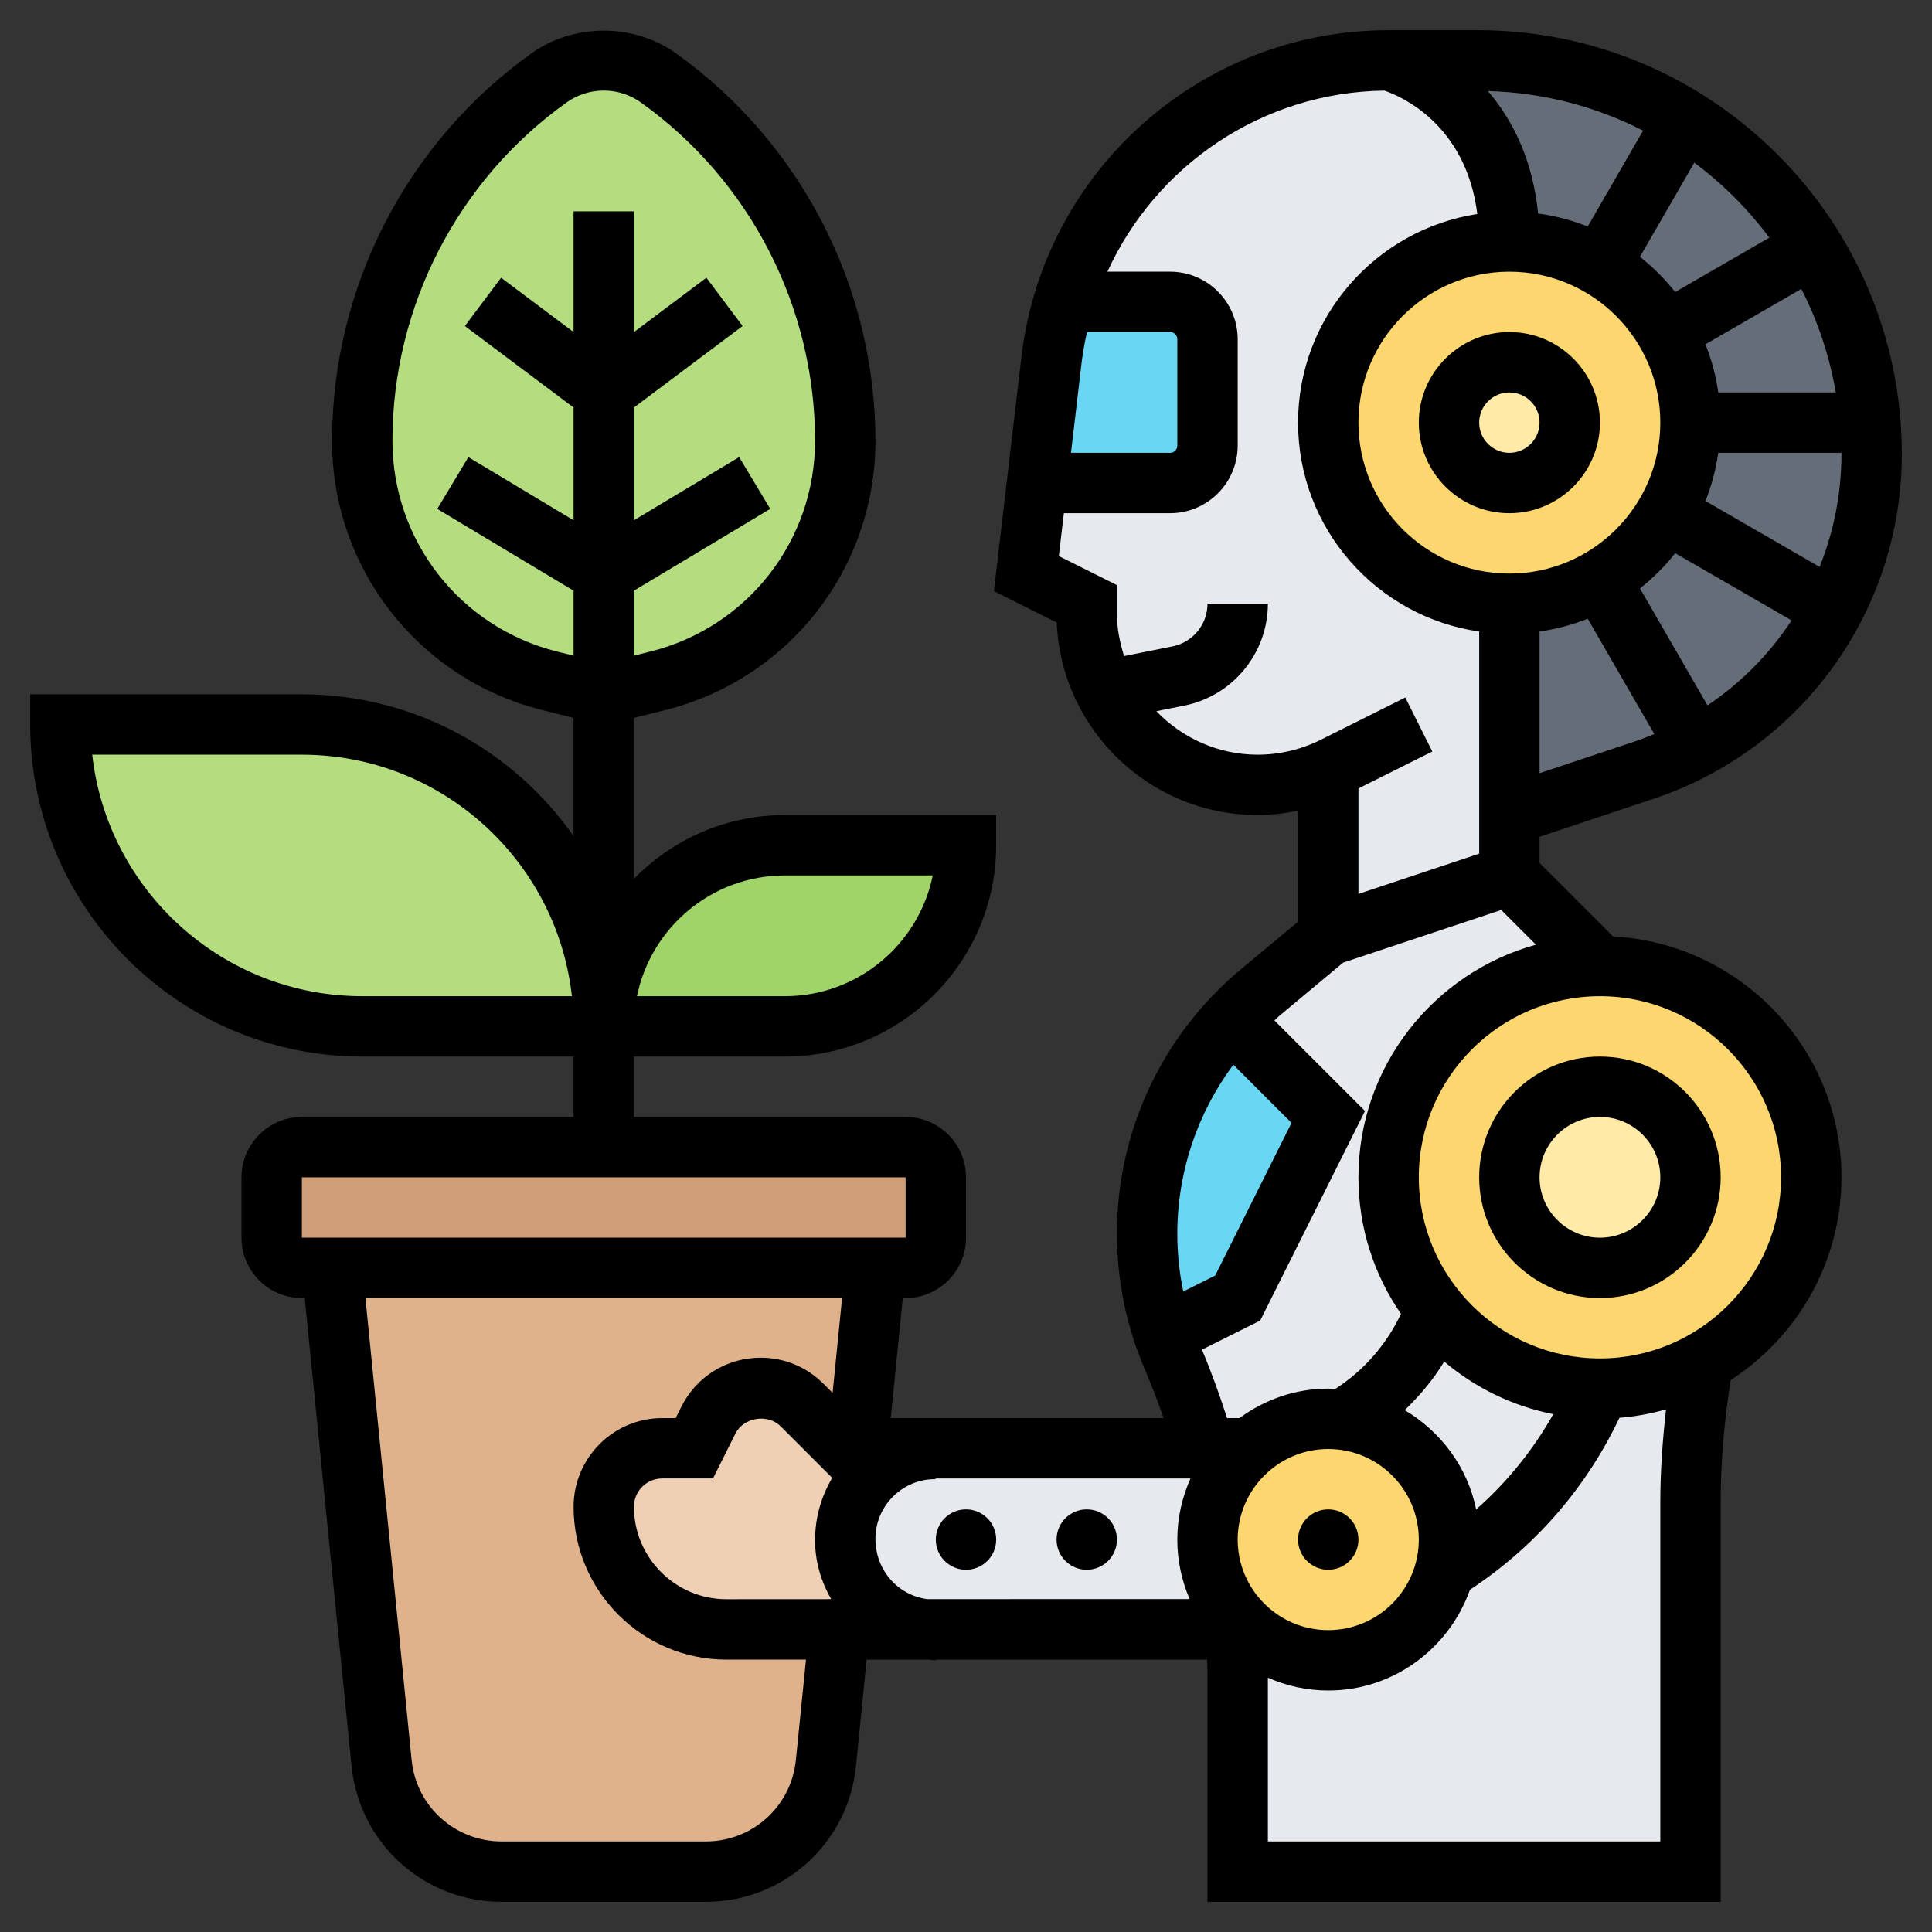 <svg id="Layer_5" enable-background="new 0 0 64 64" height="512" viewBox="0 0 64 64" width="512" xmlns="http://www.w3.org/2000/svg"><rect x="0" y="0" width="64" height="64" fill="#333333" stroke="none"/><g><g><g><path d="m62 15.04c0 2.38-.76 4.62-2.08 6.46-1.33 1.83-3.22 3.26-5.47 4.02l-4.45 1.48v-7c3.31 0 6-2.69 6-6s-2.69-6-6-6c0-5-4-6-4-6h2.96c7.2 0 13.04 5.84 13.04 13.04z" fill="#656d78"/></g><g><path d="m26.57 46.54c-.37-.36-.86-.56-1.37-.56-.74 0-1.41.41-1.74 1.07l-.46.93h-1.06c-.54 0-1.02.22-1.37.56-.35.35-.57.84-.57 1.37 0 2.25 1.82 4.07 4.06 4.07h3.74l-.44 4.42c-.2 2.04-1.92 3.6-3.98 3.6h-6.76c-2.06 0-3.78-1.56-3.98-3.6l-1.64-16.4h18l-.6 5.98h-.4z" fill="#dfb28b"/></g><g><path d="m31 39v2c0 .55-.45 1-1 1h-1-18-1c-.55 0-1-.45-1-1v-2c0-.55.45-1 1-1h10 10c.55 0 1 .45 1 1z" fill="#cf9e76"/></g><g><path d="m41 47.98c.12 0 .24-.01.35-.01l.02.02c-.84.73-1.37 1.81-1.37 3.01 0 1.18.51 2.25 1.33 2.97-.11 0-.22.01-.33.01h-.04-10.28c-1.51-.15-2.68-1.41-2.68-2.96v-.04c0-1.65 1.34-2.98 2.98-2.98v-.02h8.94z" fill="#e6e9ed"/></g><g><path d="m52.99 46c-1.04 2.49-2.85 4.6-5.12 6.01.08-.32.13-.66.13-1.01 0-2.04-1.52-3.72-3.49-3.97 1.4-.81 2.49-2.09 3.06-3.62 1.28 1.58 3.23 2.59 5.42 2.59z" fill="#e6e9ed"/></g><g><path d="m41 43 3-6-3.21-3.21c.29-.32.61-.63.95-.91l2.26-1.88 6-2 3 3c-3.87 0-7 3.13-7 7 0 1.68.58 3.21 1.57 4.41-.57 1.53-1.66 2.81-3.06 3.62-.17-.02-.34-.03-.51-.03-1.01 0-1.93.37-2.63.99l-.02-.02c-.11 0-.23.01-.35.01h-1.08c-.3-1.03-.66-2.04-1.08-3.02-.1-.24-.2-.49-.28-.74z" fill="#e6e9ed"/></g><g><path d="m41.33 53.97c.71.64 1.64 1.03 2.67 1.03 1.86 0 3.42-1.27 3.87-2.99 2.27-1.41 4.08-3.52 5.12-6.01h.01c1.24 0 2.39-.32 3.4-.88-.26 1.52-.4 3.07-.4 4.62v12.26h-15v-6.52c0-.49-.01-.99-.04-1.48v-.02h.04c.11 0 .22-.01.33-.01z" fill="#e6e9ed"/></g><g><path d="m44 37-3 6-2.44 1.22c-.37-1.08-.56-2.21-.56-3.35 0-2.65 1-5.17 2.79-7.08z" fill="#69d6f4"/></g><g><path d="m50 29-6 2v-5.51c-.73.34-1.53.51-2.34.51-2.21 0-4.12-1.27-5.05-3.12-.39-.76-.61-1.63-.61-2.54v-.34l-2-1 .35-3h4.41c.69 0 1.24-.55 1.24-1.24v-3.52c0-.69-.55-1.24-1.24-1.24h-3.53c.61-2.03 1.77-3.8 3.3-5.16 1.99-1.77 4.62-2.84 7.47-2.84 0 0 4 1 4 6-3.31 0-6 2.69-6 6s2.69 6 6 6v7z" fill="#e6e9ed"/></g><g><path d="m28 47.98h.4 2.58v.02c-1.64 0-2.98 1.33-2.98 2.98v.04c0 1.55 1.17 2.81 2.68 2.96h-2.88-3.74c-2.24 0-4.06-1.82-4.06-4.07 0-.53.22-1.02.57-1.37.35-.34.83-.56 1.37-.56h1.06l.46-.93c.33-.66 1-1.07 1.74-1.07.51 0 1 .2 1.37.56z" fill="#f0d0b4"/></g><g><path d="m41.37 47.99c.7-.62 1.62-.99 2.63-.99.17 0 .34.01.51.03 1.97.25 3.49 1.93 3.49 3.97 0 .35-.05.69-.13 1.01-.45 1.72-2.01 2.99-3.87 2.99-1.03 0-1.96-.39-2.67-1.03-.82-.72-1.33-1.79-1.33-2.97 0-1.2.53-2.28 1.37-3.01z" fill="#fcd770"/></g><g><path d="m53 32c3.87 0 7 3.13 7 7 0 2.64-1.45 4.93-3.6 6.12-1.01.56-2.16.88-3.4.88h-.01c-2.19 0-4.14-1.01-5.42-2.59-.99-1.2-1.57-2.73-1.57-4.41 0-3.87 3.13-7 7-7z" fill="#fcd770"/></g><g><circle cx="53" cy="39" fill="#ffeaa7" r="3"/></g><g><path d="m50 8c3.31 0 6 2.69 6 6s-2.69 6-6 6-6-2.69-6-6 2.69-6 6-6z" fill="#fcd770"/></g><g><circle cx="50" cy="14" fill="#ffeaa7" r="2"/></g><g><path d="m40 11.24v3.52c0 .69-.55 1.24-1.24 1.24h-4.41l.48-4.07c.08-.67.21-1.31.4-1.93h3.53c.69 0 1.24.55 1.24 1.24z" fill="#69d6f4"/></g><g><path d="m28 14.6c0 1.88-.64 3.64-1.74 5.04-1.09 1.41-2.64 2.46-4.47 2.91l-1.79.45-1.79-.45c-3.65-.91-6.21-4.19-6.21-7.95 0-2.38.58-4.7 1.64-6.76s2.6-3.88 4.55-5.26c.53-.38 1.16-.58 1.81-.58s1.28.2 1.81.58c1.95 1.38 3.49 3.2 4.55 5.26s1.64 4.38 1.64 6.76z" fill="#b4dd7f"/></g><g><path d="m20 34h-8c-5.52 0-10-4.48-10-10h8c5.52 0 10 4.48 10 10z" fill="#b4dd7f"/></g><g><path d="m26 28h6c0 1.66-.67 3.16-1.76 4.24-1.08 1.09-2.58 1.76-4.24 1.76h-6c0-1.66.67-3.16 1.76-4.24 1.08-1.09 2.58-1.76 4.24-1.76z" fill="#a0d468"/></g></g><g><path d="m50 17c1.654 0 3-1.346 3-3s-1.346-3-3-3-3 1.346-3 3 1.346 3 3 3zm0-4c.551 0 1 .448 1 1s-.449 1-1 1-1-.448-1-1 .449-1 1-1z"/><path d="m53.436 31.022-2.436-2.436v-.866l3.767-1.256c4.924-1.641 8.233-6.231 8.233-11.422 0-7.743-6.299-14.042-14.042-14.042h-2.958c-6.208 0-11.436 4.649-12.162 10.814l-.914 7.766 2.081 1.041c.15 3.543 3.079 6.379 6.658 6.379.449 0 .896-.055 1.337-.145v3.677l-1.901 1.583c-2.605 2.171-4.099 5.362-4.099 8.752 0 1.552.31 3.062.921 4.487.228.531.433 1.074.625 1.621h-9.039l.398-3.975h.095c1.103 0 2-.897 2-2v-2c0-1.103-.897-2-2-2h-9v-2h5c3.86 0 7-3.141 7-7v-1h-7c-1.958 0-3.728.81-5 2.111v-5.33l1.036-.259c4.1-1.025 6.964-4.692 6.964-8.919 0-5.082-2.469-9.88-6.605-12.835-1.406-1.004-3.383-1.004-4.791 0-4.135 2.955-6.604 7.753-6.604 12.835 0 4.227 2.864 7.894 6.964 8.919l1.036.258v3.915c-1.992-2.834-5.28-4.695-9-4.695h-9v1c0 6.065 4.935 11 11 11h7v2h-9c-1.103 0-2 .897-2 2v2c0 1.103.897 2 2 2h.095l1.55 15.498c.256 2.566 2.396 4.502 4.975 4.502h6.76c2.58 0 4.719-1.936 4.976-4.502l.352-3.522h2.049c.081.005.159.024.243.024v-.024h8.986c.003.169.014.337.014.506v7.518h17v-13.259c0-1.345.121-2.696.332-4.026 2.204-1.426 3.668-3.901 3.668-6.715 0-4.264-3.356-7.749-7.564-7.978zm-27.436-2.022h4.899c-.464 2.279-2.485 4-4.899 4h-4.899c.464-2.279 2.484-4 4.899-4zm-14 4c-4.625 0-8.446-3.506-8.945-8h6.945c4.625 0 8.446 3.506 8.945 8zm6.449-11.418c-3.208-.803-5.449-3.673-5.449-6.979 0-4.438 2.156-8.628 5.767-11.208.362-.258.788-.395 1.233-.395s.871.137 1.232.395c3.612 2.58 5.768 6.77 5.768 11.208 0 3.307-2.241 6.177-5.449 6.979l-.551.138v-2.154l4.515-2.709-1.029-1.715-3.486 2.092v-3.734l3.6-2.7-1.2-1.6-2.4 1.8v-4h-2v4l-2.4-1.8-1.2 1.6 3.6 2.7v3.734l-3.485-2.091-1.029 1.715 4.514 2.708v2.154zm32.502-14.51c-.175-1.772-.842-3.099-1.663-4.056 1.847.05 3.59.516 5.141 1.311l-1.834 3.176c-.52-.207-1.071-.352-1.644-.431zm-.951 1.928c2.757 0 5 2.243 5 5s-2.243 5-5 5-5-2.243-5-5 2.243-5 5-5zm11 6.042c0 1.31-.256 2.573-.723 3.737l-3.782-2.184c.203-.505.345-1.04.425-1.595h4.078c0 .014.002.028.002.042zm-4.08-2.042c-.08-.555-.222-1.09-.425-1.595l3.176-1.834c.545 1.062.933 2.214 1.142 3.429zm-2.786 11.568-3.134 1.045v-4.693c.555-.08 1.09-.222 1.595-.425l2.206 3.821c-.219.09-.44.177-.667.252zm2.429-1.201-2.237-3.875c.433-.342.825-.733 1.167-1.167l3.856 2.226c-.728 1.108-1.671 2.067-2.786 2.816zm2.048-15.494-3.119 1.801c-.342-.433-.733-.824-1.167-1.167l1.801-3.119c.945.704 1.782 1.541 2.485 2.485zm-22.603 3.127h2.754c.131 0 .238.106.238.238v3.523c0 .133-.107.239-.238.239h-3.284l.347-2.951c.042-.357.106-.705.183-1.049zm2.298 12.559.929-.186c1.602-.321 2.765-1.739 2.765-3.373h-2c0 .684-.487 1.277-1.157 1.412l-1.606.321c-.14-.444-.237-.907-.237-1.396v-.955l-1.925-.962.167-1.42h3.519c1.235 0 2.239-1.004 2.239-2.238v-3.523c0-1.235-1.004-2.239-2.238-2.239h-2.077c1.607-3.524 5.128-5.944 9.173-5.999.5.168 2.701 1.078 3.08 4.088-3.356.515-5.938 3.413-5.938 6.911 0 3.519 2.613 6.432 6 6.92v7.359l-4 1.334v-3.494l2.447-1.224-.895-1.789-2.804 1.402c-.644.322-1.366.492-2.085.492-1.32 0-2.508-.557-3.357-1.441zm2.55 11.711 1.927 1.927-2.529 5.058-1.057.528c-.13-.627-.197-1.267-.197-1.916 0-2.043.664-3.994 1.856-5.597zm-1.04 9.44 1.93-.965 3.471-6.942-3-3c.056-.049.105-.103.162-.151l2.116-1.764 5.235-1.744 1.15 1.15c-3.384.933-5.88 4.03-5.88 7.706 0 1.678.522 3.236 1.409 4.524-.482 1.02-1.238 1.888-2.194 2.498-.073-.003-.141-.022-.215-.022-1.101 0-2.111.369-2.938.974-.021 0-.042.002-.063.002h-.351c-.246-.766-.52-1.525-.832-2.266zm9.083 5.291c-.286-1.404-1.171-2.579-2.366-3.288.5-.482.949-1.014 1.308-1.609 1.019.863 2.255 1.475 3.614 1.742-.668 1.184-1.533 2.257-2.556 3.155zm-24.836 2.975c-1.688 0-3.063-1.374-3.063-3.063 0-.517.42-.938.938-.938h1.681l.741-1.482c.271-.544 1.071-.673 1.501-.243l1.707 1.707c-.361.611-.568 1.309-.568 2.067 0 .712.203 1.372.533 1.95zm4.937-2c0-.531.208-1.029.584-1.403.376-.373.896-.587 1.407-.572v-.024h8.445c-.275.619-.436 1.301-.436 2.023 0 .7.147 1.366.408 1.971l-8.692.002c-.966-.128-1.716-.952-1.716-1.997zm12 .024c0-1.654 1.346-3 3-3s3 1.346 3 3-1.346 3-3 3-3-1.346-3-3zm-31-12h20l.001 2h-20.001zm16.365 19.299c-.154 1.54-1.437 2.701-2.985 2.701h-6.76c-1.548 0-2.832-1.161-2.985-2.701l-1.53-15.299h15.79l-.314 3.142-.306-.306c-.555-.555-1.292-.86-2.077-.86-1.12 0-2.127.622-2.627 1.623l-.188.377h-.444c-1.62 0-2.938 1.317-2.938 2.938 0 2.791 2.271 5.063 5.063 5.063h2.635zm28.635-8.558v11.259h-13v-5.424c.614.27 1.288.424 2 .424 2.171 0 4.005-1.4 4.694-3.338 2.155-1.42 3.851-3.373 4.951-5.695.531-.043 1.047-.138 1.544-.279-.112 1.015-.189 2.035-.189 3.053zm-2-4.741c-3.309 0-6-2.691-6-6s2.691-6 6-6 6 2.691 6 6-2.691 6-6 6z"/><path d="m53 35c-2.206 0-4 1.794-4 4s1.794 4 4 4 4-1.794 4-4-1.794-4-4-4zm0 6c-1.103 0-2-.897-2-2s.897-2 2-2 2 .897 2 2-.897 2-2 2z"/><circle cx="32" cy="51" r="1"/><circle cx="36" cy="51" r="1"/><circle cx="44" cy="51" r="1"/></g></g></svg>